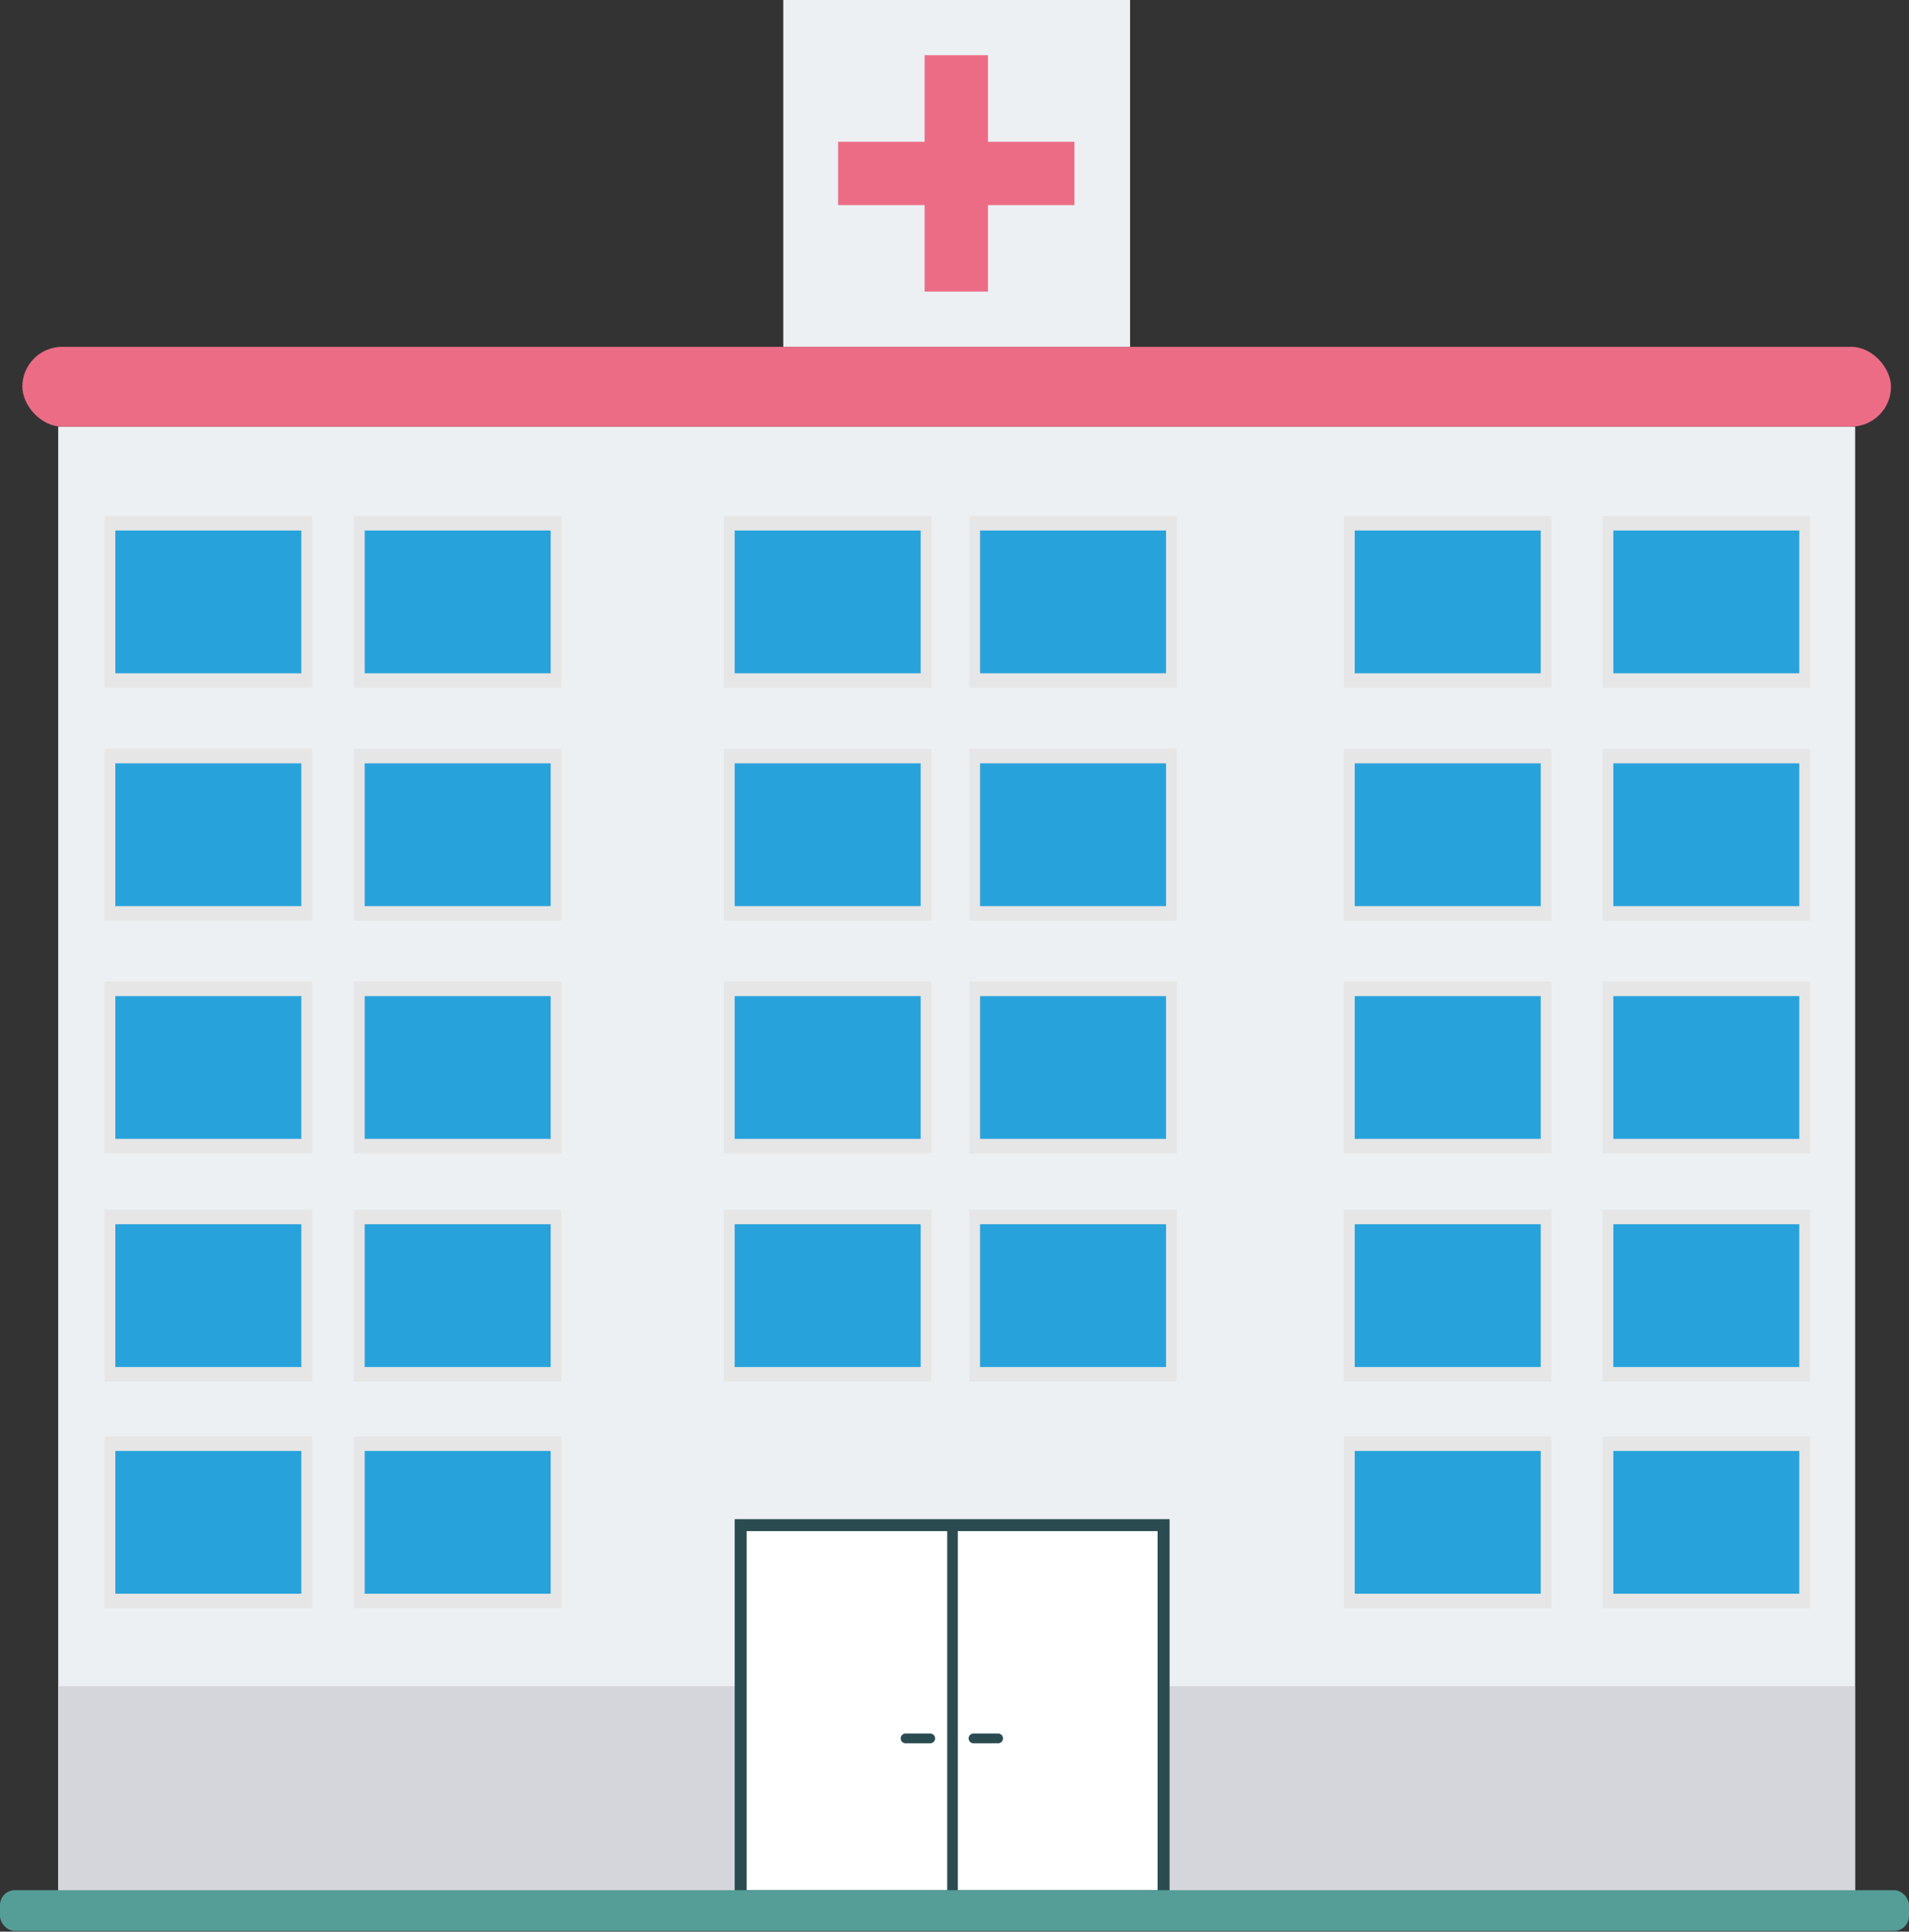 <svg xmlns="http://www.w3.org/2000/svg" viewBox="0 0 355.54 359.74"><rect x="0" y="0" width="355.54" height="359.74" fill="#333333" stroke="none"/><defs><style>.cls-1{fill:#ecf0f3;}.cls-2{fill:#d5d6db;}.cls-3{fill:#ec6c86;}.cls-4{fill:#2a4c51;}.cls-5{fill:#fff;}.cls-6{fill:#549e97;}.cls-7{fill:#e6e6e6;}.cls-8{fill:#28a2db;}</style></defs><title>hospital_3</title><g id="Calque_2" data-name="Calque 2"><g id="hospital1"><rect class="cls-1" x="10.84" y="79.45" width="334.67" height="276.67"/><rect class="cls-2" x="10.97" y="314.04" width="334.49" height="42.86"/><rect class="cls-3" x="4.16" y="64.59" width="348.03" height="14.86" rx="7.43"/><polygon class="cls-4" points="177.33 282.92 136.83 282.92 136.83 354.25 177.33 354.25 217.83 354.25 217.83 282.92 177.33 282.92"/><rect class="cls-5" x="124.3" y="299.91" width="66.87" height="37.35" transform="translate(476.32 160.85) rotate(90)"/><rect class="cls-5" x="163.56" y="299.99" width="66.87" height="37.2" transform="translate(515.58 121.59) rotate(90)"/><path class="cls-4" d="M173.26,324.66h-4.6a.91.91,0,0,1-.91-.91h0a.9.9,0,0,1,.91-.9h4.6a.9.9,0,0,1,.9.9h0A.91.91,0,0,1,173.26,324.66Z"/><path class="cls-4" d="M185.9,324.66h-4.6a.91.91,0,0,1-.9-.91h0a.9.9,0,0,1,.9-.9h4.6a.9.9,0,0,1,.91.9h0A.91.91,0,0,1,185.9,324.66Z"/><rect class="cls-6" y="352.02" width="355.54" height="7.59" rx="2.78"/><rect class="cls-7" x="253.62" y="179.47" width="32.02" height="38.67" transform="translate(468.43 -70.82) rotate(90)"/><polygon class="cls-8" points="252.31 185.51 252.31 211.93 252.31 212.1 286.95 212.1 286.95 185.52 286.95 185.51 252.31 185.51"/><rect class="cls-7" x="183.84" y="179.47" width="32.02" height="38.67" transform="translate(398.66 -1.04) rotate(90)"/><polygon class="cls-8" points="182.53 185.51 182.53 211.93 182.53 212.1 217.17 212.1 217.17 185.52 217.17 185.51 182.53 185.51"/><rect class="cls-7" x="138.14" y="179.47" width="32.02" height="38.67" transform="translate(352.96 44.65) rotate(90)"/><polygon class="cls-8" points="136.83 185.51 136.83 211.93 136.83 212.1 171.47 212.1 171.47 185.52 171.47 185.51 136.83 185.51"/><rect class="cls-7" x="69.22" y="179.47" width="32.02" height="38.67" transform="translate(284.04 113.57) rotate(90)"/><polygon class="cls-8" points="67.92 185.51 67.92 211.93 67.92 212.1 102.56 212.1 102.56 185.52 102.56 185.51 67.92 185.51"/><rect class="cls-7" x="253.62" y="92.76" width="32.02" height="38.67" transform="translate(381.73 -157.53) rotate(90)"/><polygon class="cls-8" points="252.31 98.8 252.31 125.22 252.31 125.39 286.95 125.39 286.95 98.82 286.95 98.8 252.31 98.8"/><rect class="cls-7" x="253.62" y="136.12" width="32.02" height="38.67" transform="translate(425.08 -114.18) rotate(90)"/><polygon class="cls-8" points="252.31 142.16 252.31 168.57 252.31 168.75 286.95 168.75 286.95 142.17 286.95 142.16 252.31 142.16"/><rect class="cls-7" x="183.84" y="92.76" width="32.02" height="38.67" transform="translate(311.95 -87.75) rotate(90)"/><polygon class="cls-8" points="182.53 98.8 182.53 125.22 182.53 125.39 217.17 125.39 217.17 98.82 217.17 98.8 182.53 98.8"/><rect class="cls-7" x="183.84" y="136.12" width="32.02" height="38.67" transform="translate(355.3 -44.4) rotate(90)"/><polygon class="cls-8" points="182.53 142.16 182.53 168.57 182.53 168.75 217.17 168.75 217.17 142.17 217.17 142.16 182.53 142.16"/><rect class="cls-7" x="138.14" y="92.76" width="32.02" height="38.67" transform="translate(266.25 -42.05) rotate(90)"/><polygon class="cls-8" points="136.83 98.8 136.83 125.22 136.83 125.39 171.47 125.39 171.47 98.82 171.47 98.8 136.83 98.8"/><rect class="cls-7" x="138.14" y="136.12" width="32.02" height="38.67" transform="translate(309.6 1.3) rotate(90)"/><polygon class="cls-8" points="136.83 142.16 136.83 168.57 136.83 168.75 171.47 168.75 171.47 142.17 171.47 142.16 136.83 142.16"/><rect class="cls-7" x="69.22" y="92.76" width="32.02" height="38.67" transform="translate(197.33 26.86) rotate(90)"/><polygon class="cls-8" points="67.92 98.8 67.92 125.22 67.92 125.39 102.56 125.39 102.56 98.82 102.56 98.8 67.92 98.8"/><rect class="cls-7" x="69.22" y="136.12" width="32.02" height="38.67" transform="translate(240.69 70.22) rotate(90)"/><polygon class="cls-8" points="67.92 142.16 67.92 168.57 67.92 168.75 102.56 168.75 102.56 142.17 102.56 142.16 67.92 142.16"/><rect class="cls-7" x="253.62" y="221.96" width="32.02" height="38.67" transform="translate(510.92 -28.33) rotate(90)"/><polygon class="cls-8" points="252.31 228 252.31 254.42 252.31 254.59 286.95 254.59 286.95 228.01 286.95 228 252.31 228"/><rect class="cls-7" x="183.84" y="221.96" width="32.02" height="38.67" transform="translate(441.15 41.44) rotate(90)"/><polygon class="cls-8" points="182.53 228 182.53 254.42 182.53 254.59 217.17 254.59 217.17 228.01 217.17 228 182.53 228"/><rect class="cls-7" x="138.14" y="221.96" width="32.02" height="38.67" transform="translate(395.45 87.14) rotate(90)"/><polygon class="cls-8" points="136.83 228 136.83 254.42 136.83 254.59 171.47 254.59 171.47 228.01 171.47 228 136.83 228"/><rect class="cls-7" x="69.22" y="221.96" width="32.02" height="38.67" transform="translate(326.53 156.06) rotate(90)"/><polygon class="cls-8" points="67.92 228 67.92 254.42 67.92 254.59 102.56 254.59 102.56 228.01 102.56 228 67.92 228"/><rect class="cls-7" x="253.62" y="264.18" width="32.02" height="38.67" transform="translate(553.15 13.89) rotate(90)"/><polygon class="cls-8" points="252.31 270.22 252.31 296.64 252.31 296.81 286.95 296.81 286.95 270.24 286.95 270.22 252.31 270.22"/><rect class="cls-7" x="301.78" y="179.47" width="32.02" height="38.67" transform="translate(516.6 -118.98) rotate(90)"/><polygon class="cls-8" points="300.47 185.51 300.47 211.93 300.47 212.1 335.11 212.1 335.11 185.52 335.11 185.51 300.47 185.51"/><rect class="cls-7" x="301.78" y="92.76" width="32.02" height="38.67" transform="translate(429.89 -205.69) rotate(90)"/><polygon class="cls-8" points="300.47 98.8 300.47 125.22 300.47 125.39 335.11 125.39 335.11 98.82 335.11 98.8 300.47 98.8"/><rect class="cls-7" x="301.78" y="136.12" width="32.02" height="38.67" transform="translate(473.24 -162.34) rotate(90)"/><polygon class="cls-8" points="300.47 142.16 300.47 168.57 300.47 168.75 335.11 168.75 335.11 142.17 335.11 142.16 300.47 142.16"/><rect class="cls-7" x="301.78" y="221.96" width="32.02" height="38.67" transform="translate(559.08 -76.5) rotate(90)"/><polygon class="cls-8" points="300.47 228 300.47 254.42 300.47 254.59 335.11 254.59 335.11 228.01 335.11 228 300.47 228"/><rect class="cls-7" x="301.78" y="264.18" width="32.02" height="38.67" transform="translate(601.31 -34.27) rotate(90)"/><polygon class="cls-8" points="300.47 270.22 300.47 296.64 300.47 296.81 335.11 296.81 335.11 270.24 335.11 270.22 300.47 270.22"/><rect class="cls-7" x="22.79" y="179.47" width="32.02" height="38.67" transform="translate(237.6 160.01) rotate(90)"/><polygon class="cls-8" points="21.48 185.51 21.48 211.93 21.48 212.1 56.12 212.1 56.12 185.52 56.12 185.51 21.48 185.51"/><rect class="cls-7" x="22.79" y="92.76" width="32.02" height="38.67" transform="translate(150.89 73.3) rotate(90)"/><polygon class="cls-8" points="21.48 98.8 21.48 125.22 21.48 125.39 56.12 125.39 56.12 98.82 56.12 98.8 21.48 98.8"/><rect class="cls-7" x="22.79" y="136.12" width="32.02" height="38.67" transform="translate(194.25 116.66) rotate(90)"/><polygon class="cls-8" points="21.48 142.16 21.48 168.57 21.48 168.75 56.12 168.75 56.12 142.17 56.12 142.16 21.48 142.16"/><rect class="cls-7" x="22.79" y="221.96" width="32.02" height="38.67" transform="translate(280.09 202.5) rotate(90)"/><polygon class="cls-8" points="21.48 228 21.48 254.42 21.48 254.59 56.12 254.59 56.12 228.01 56.12 228 21.48 228"/><rect class="cls-7" x="22.79" y="264.18" width="32.02" height="38.67" transform="translate(322.31 244.72) rotate(90)"/><polygon class="cls-8" points="21.48 270.22 21.48 296.64 21.48 296.81 56.12 296.81 56.12 270.24 56.12 270.22 21.48 270.22"/><rect class="cls-7" x="69.22" y="264.18" width="32.02" height="38.67" transform="translate(368.75 198.28) rotate(90)"/><polygon class="cls-8" points="67.92 270.22 67.92 296.64 67.92 296.81 102.56 296.81 102.56 270.24 102.56 270.22 67.92 270.22"/><rect class="cls-1" x="145.88" width="64.59" height="64.59"/><polygon class="cls-3" points="200.11 26.4 184 26.4 184 10.28 172.2 10.28 172.2 26.4 156.09 26.4 156.09 38.2 172.2 38.2 172.2 54.31 184 54.31 184 38.2 200.11 38.2 200.11 26.4"/></g></g></svg>